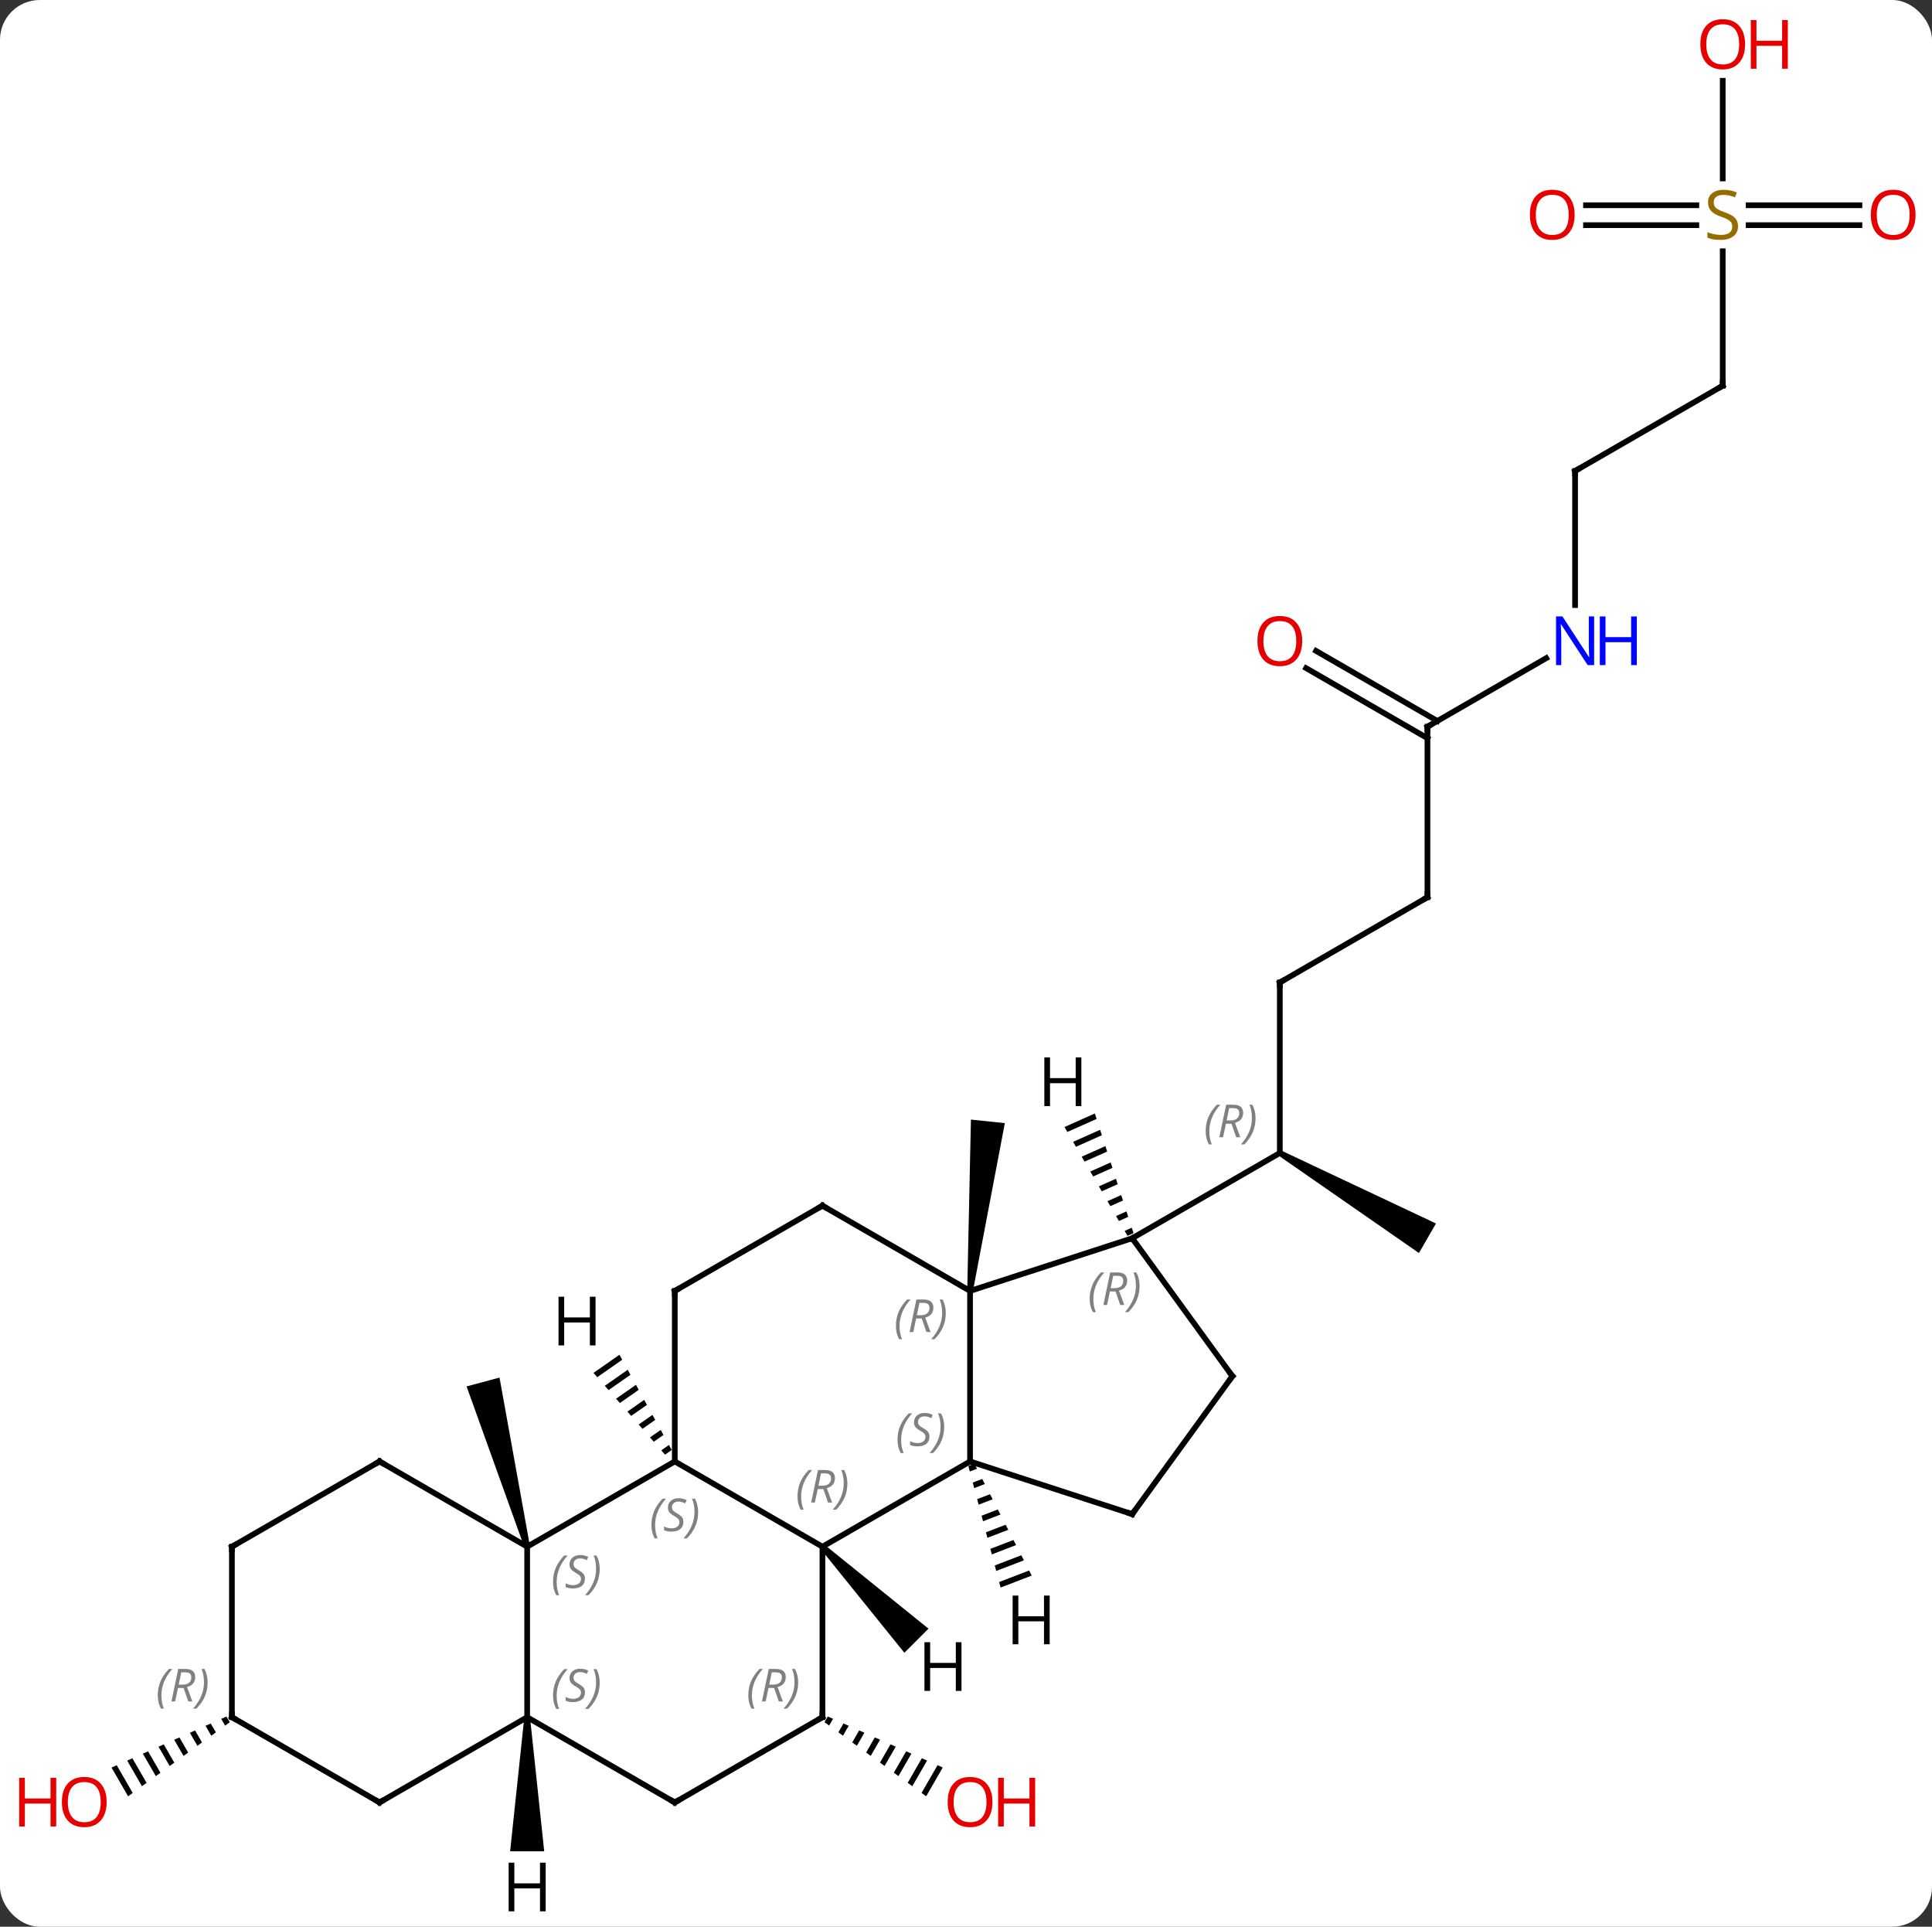 <svg width="340" viewBox="0 0 340 339" style="fill-opacity:1; color-rendering:auto; color-interpolation:auto; text-rendering:auto; stroke:black; stroke-linecap:square; stroke-miterlimit:10; shape-rendering:auto; stroke-opacity:1; fill:black; stroke-dasharray:none; font-weight:normal; stroke-width:1; font-family:'Open Sans'; font-style:normal; stroke-linejoin:miter; font-size:12; stroke-dashoffset:0; image-rendering:auto;" height="339" class="cas-substance-image" xmlns:xlink="http://www.w3.org/1999/xlink" xmlns="http://www.w3.org/2000/svg"><rect x="0" y="0" width="340" height="339" fill="#333333" stroke="none"/><svg class="cas-substance-single-component"><rect y="0" x="0" width="340" stroke="none" ry="7" rx="7" height="339" fill="white" class="cas-substance-group"/><svg y="0" x="0" width="340" viewBox="0 0 340 339" style="fill:black;" height="339" class="cas-substance-single-component-image"><svg><g><g transform="translate(174,170)" style="text-rendering:geometricPrecision; color-rendering:optimizeQuality; color-interpolation:linearRGB; stroke-linecap:butt; image-rendering:optimizeQuality;"><path style="stroke:none;" d="M-2.788 57.187 L-3.782 57.083 L-3.134 26.986 L2.834 27.613 Z"/><path style="stroke:none;" d="M-28.318 132.011 L-28.898 133.017 L-28.085 133.61 L-28.085 133.61 L-27.399 132.419 L-27.399 132.419 L-28.318 132.011 ZM-25.56 133.236 L-26.459 134.794 L-26.459 134.794 L-25.645 135.387 L-25.645 135.387 L-24.64 133.643 L-24.64 133.643 L-25.56 133.236 ZM-22.802 134.46 L-24.019 136.571 L-24.019 136.571 L-23.206 137.163 L-23.206 137.163 L-21.882 134.868 L-21.882 134.868 L-22.802 134.46 ZM-20.043 135.684 L-21.58 138.348 L-21.58 138.348 L-20.767 138.94 L-20.767 138.94 L-19.124 136.092 L-19.124 136.092 L-20.043 135.684 ZM-17.285 136.908 L-19.14 140.125 L-19.14 140.125 L-18.327 140.717 L-18.327 140.717 L-16.366 137.316 L-16.366 137.316 L-17.285 136.908 ZM-14.527 138.132 L-16.701 141.902 L-16.701 141.902 L-15.888 142.494 L-15.888 142.494 L-13.608 138.54 L-13.608 138.54 L-14.527 138.132 ZM-11.769 139.356 L-14.261 143.679 L-14.261 143.679 L-13.448 144.271 L-13.448 144.271 L-10.849 139.764 L-10.849 139.764 L-11.769 139.356 ZM-9.011 140.58 L-11.822 145.455 L-11.822 145.455 L-11.009 146.048 L-11.009 146.048 L-8.091 140.988 L-8.091 140.988 L-9.011 140.58 Z"/><line y2="2.865" y1="32.865" x2="51.228" x1="51.228" style="fill:none;"/><path style="stroke:none;" d="M50.978 33.298 L51.478 32.432 L78.708 45.267 L75.708 50.463 Z"/><line y2="47.865" y1="32.865" x2="25.248" x1="51.228" style="fill:none;"/><line y2="-12.135" y1="2.865" x2="77.208" x1="51.228" style="fill:none;"/><line y2="-42.135" y1="-12.135" x2="77.208" x1="77.208" style="fill:none;"/><line y2="-54.2" y1="-42.135" x2="98.104" x1="77.208" style="fill:none;"/><line y2="-55.472" y1="-43.145" x2="57.608" x1="78.958" style="fill:none;"/><line y2="-52.441" y1="-40.114" x2="55.858" x1="77.208" style="fill:none;"/><line y2="-87.135" y1="-63.541" x2="103.188" x1="103.188" style="fill:none;"/><line y2="-102.135" y1="-87.135" x2="129.171" x1="103.188" style="fill:none;"/><line y2="-125.791" y1="-102.135" x2="129.171" x1="129.171" style="fill:none;"/><line y2="-130.385" y1="-130.385" x2="153.233" x1="133.732" style="fill:none;"/><line y2="-133.885" y1="-133.885" x2="153.233" x1="133.732" style="fill:none;"/><line y2="-133.885" y1="-133.885" x2="105.109" x1="124.528" style="fill:none;"/><line y2="-130.385" y1="-130.385" x2="105.109" x1="124.528" style="fill:none;"/><line y2="-155.783" y1="-138.604" x2="129.171" x1="129.171" style="fill:none;"/><path style="stroke:none;" d="M-80.745 102.006 L-81.711 102.264 L-91.89 73.934 L-86.094 72.382 Z"/><path style="stroke:none;" d="M-134.15 132.018 L-135.07 132.426 L-134.382 133.619 L-134.382 133.619 L-133.568 133.027 L-133.568 133.027 L-134.15 132.018 ZM-136.908 133.243 L-137.827 133.651 L-137.827 133.651 L-136.821 135.395 L-136.008 134.803 L-136.908 133.243 ZM-139.666 134.467 L-140.585 134.875 L-139.261 137.172 L-139.261 137.172 L-138.448 136.58 L-139.666 134.467 ZM-142.424 135.691 L-143.344 136.099 L-143.344 136.099 L-141.701 138.948 L-140.887 138.356 L-142.424 135.691 ZM-145.182 136.916 L-146.101 137.324 L-146.101 137.324 L-144.141 140.724 L-143.327 140.132 L-143.327 140.132 L-145.182 136.916 ZM-147.94 138.14 L-148.859 138.548 L-148.859 138.548 L-146.58 142.501 L-145.767 141.909 L-145.767 141.909 L-147.94 138.14 ZM-150.698 139.364 L-151.617 139.773 L-151.617 139.773 L-149.02 144.277 L-149.02 144.277 L-148.207 143.685 L-150.698 139.364 ZM-153.456 140.589 L-154.375 140.997 L-154.375 140.997 L-151.459 146.053 L-150.646 145.461 L-150.646 145.461 L-153.456 140.589 Z"/><line y2="102.135" y1="87.135" x2="-29.265" x1="-3.285" style="fill:none;"/><line y2="57.135" y1="87.135" x2="-3.285" x1="-3.285" style="fill:none;"/><line y2="96.405" y1="87.135" x2="25.248" x1="-3.285" style="fill:none;"/><line y2="87.135" y1="102.135" x2="-55.248" x1="-29.265" style="fill:none;"/><line y2="132.135" y1="102.135" x2="-29.265" x1="-29.265" style="fill:none;"/><line y2="47.865" y1="57.135" x2="25.248" x1="-3.285" style="fill:none;"/><line y2="42.135" y1="57.135" x2="-29.265" x1="-3.285" style="fill:none;"/><line y2="72.135" y1="96.405" x2="42.879" x1="25.248" style="fill:none;"/><line y2="102.135" y1="87.135" x2="-81.228" x1="-55.248" style="fill:none;"/><line y2="57.135" y1="87.135" x2="-55.248" x1="-55.248" style="fill:none;"/><line y2="147.135" y1="132.135" x2="-55.248" x1="-29.265" style="fill:none;"/><line y2="72.135" y1="47.865" x2="42.879" x1="25.248" style="fill:none;"/><line y2="57.135" y1="42.135" x2="-55.248" x1="-29.265" style="fill:none;"/><line y2="132.135" y1="102.135" x2="-81.228" x1="-81.228" style="fill:none;"/><line y2="87.135" y1="102.135" x2="-107.208" x1="-81.228" style="fill:none;"/><line y2="132.135" y1="147.135" x2="-81.228" x1="-55.248" style="fill:none;"/><line y2="147.135" y1="132.135" x2="-107.208" x1="-81.228" style="fill:none;"/><line y2="102.135" y1="87.135" x2="-133.188" x1="-107.208" style="fill:none;"/><line y2="132.135" y1="147.135" x2="-133.188" x1="-107.208" style="fill:none;"/><line y2="132.135" y1="102.135" x2="-133.188" x1="-133.188" style="fill:none;"/><path style="stroke:none;" d="M-2.525 87.529 L-3.586 87.937 L-3.586 87.937 L-3.328 88.909 L-3.328 88.909 L-2.066 88.424 L-2.066 88.424 L-2.525 87.529 ZM-1.149 90.214 L-2.812 90.853 L-2.812 90.853 L-2.554 91.825 L-2.554 91.825 L-0.69 91.109 L-0.69 91.109 L-1.149 90.214 ZM0.227 92.899 L-2.038 93.769 L-2.038 93.769 L-1.78 94.741 L-1.78 94.741 L0.686 93.794 L0.686 93.794 L0.227 92.899 ZM1.603 95.585 L-1.263 96.685 L-1.263 96.685 L-1.005 97.657 L-1.005 97.657 L2.062 96.48 L2.062 96.48 L1.603 95.585 ZM2.979 98.27 L-0.489 99.601 L-0.489 99.601 L-0.231 100.573 L-0.231 100.573 L3.438 99.165 L3.438 99.165 L2.979 98.27 ZM4.355 100.955 L0.286 102.517 L0.286 102.517 L0.544 103.49 L0.544 103.49 L4.814 101.85 L4.814 101.85 L4.355 100.955 ZM5.731 103.64 L1.06 105.433 L1.06 105.433 L1.318 106.406 L1.318 106.406 L6.189 104.535 L6.189 104.535 L5.731 103.64 ZM7.107 106.325 L1.834 108.35 L1.834 108.35 L2.092 109.322 L2.092 109.322 L7.565 107.22 L7.565 107.22 L7.107 106.325 Z"/><path style="stroke:none;" d="M-29.619 102.489 L-28.911 101.781 L-10.603 116.555 L-14.845 120.797 Z"/><path style="stroke:none;" d="M-64.99 68.362 L-69.556 71.558 L-69.556 71.558 L-68.893 72.314 L-68.893 72.314 L-64.506 69.244 L-64.506 69.244 L-64.99 68.362 ZM-63.537 71.008 L-67.567 73.828 L-66.904 74.585 L-66.904 74.585 L-63.053 71.89 L-63.053 71.89 L-63.537 71.008 ZM-62.084 73.654 L-65.578 76.098 L-65.578 76.098 L-64.915 76.855 L-64.915 76.855 L-61.6 74.536 L-61.6 74.536 L-62.084 73.654 ZM-60.632 76.299 L-63.589 78.369 L-62.926 79.126 L-62.926 79.126 L-60.147 77.181 L-60.147 77.181 L-60.632 76.299 ZM-59.179 78.945 L-61.6 80.639 L-61.6 80.639 L-60.937 81.396 L-60.937 81.396 L-58.694 79.827 L-58.694 79.827 L-59.179 78.945 ZM-57.726 81.591 L-59.611 82.91 L-58.948 83.666 L-58.948 83.666 L-57.241 82.473 L-57.241 82.473 L-57.726 81.591 ZM-56.273 84.236 L-57.621 85.18 L-57.621 85.18 L-56.959 85.937 L-56.959 85.937 L-55.788 85.118 L-55.788 85.118 L-56.273 84.236 Z"/><path style="stroke:none;" d="M18.673 25.914 L13.333 28.291 L13.333 28.291 L13.837 29.161 L13.837 29.161 L18.983 26.871 L18.673 25.914 ZM19.601 28.785 L14.845 30.902 L14.845 30.902 L15.35 31.772 L15.35 31.772 L19.911 29.742 L19.601 28.785 ZM20.53 31.656 L16.358 33.513 L16.358 33.513 L16.862 34.383 L16.862 34.383 L20.839 32.613 L20.839 32.613 L20.53 31.656 ZM21.458 34.526 L17.871 36.123 L18.375 36.993 L18.375 36.993 L21.767 35.483 L21.767 35.483 L21.458 34.526 ZM22.386 37.397 L19.383 38.734 L19.383 38.734 L19.887 39.604 L19.887 39.604 L22.695 38.354 L22.386 37.397 ZM23.314 40.268 L20.896 41.345 L20.896 41.345 L21.4 42.215 L21.4 42.215 L23.624 41.225 L23.624 41.225 L23.314 40.268 ZM24.242 43.139 L22.408 43.955 L22.408 43.955 L22.912 44.826 L22.912 44.826 L24.552 44.096 L24.552 44.096 L24.242 43.139 ZM25.171 46.01 L23.921 46.566 L23.921 46.566 L24.425 47.436 L25.48 46.967 L25.48 46.967 L25.171 46.01 Z"/><path style="stroke:none;" d="M-81.728 132.135 L-80.728 132.135 L-78.228 155.729 L-84.228 155.729 Z"/></g><g transform="translate(174,170)" style="fill:rgb(230,0,0); text-rendering:geometricPrecision; color-rendering:optimizeQuality; image-rendering:optimizeQuality; font-family:'Open Sans'; stroke:rgb(230,0,0); color-interpolation:linearRGB;"><path style="stroke:none;" d="M0.652 147.065 Q0.652 149.127 -0.387 150.307 Q-1.426 151.487 -3.269 151.487 Q-5.16 151.487 -6.191 150.322 Q-7.223 149.158 -7.223 147.049 Q-7.223 144.955 -6.191 143.807 Q-5.16 142.658 -3.269 142.658 Q-1.41 142.658 -0.379 143.83 Q0.652 145.002 0.652 147.065 ZM-6.176 147.065 Q-6.176 148.799 -5.433 149.705 Q-4.691 150.612 -3.269 150.612 Q-1.847 150.612 -1.121 149.713 Q-0.394 148.815 -0.394 147.065 Q-0.394 145.33 -1.121 144.44 Q-1.847 143.549 -3.269 143.549 Q-4.691 143.549 -5.433 144.447 Q-6.176 145.346 -6.176 147.065 Z"/><path style="stroke:none;" d="M8.168 151.362 L7.168 151.362 L7.168 147.33 L2.652 147.33 L2.652 151.362 L1.653 151.362 L1.653 142.799 L2.652 142.799 L2.652 146.44 L7.168 146.44 L7.168 142.799 L8.168 142.799 L8.168 151.362 Z"/></g><g transform="translate(174,170)" style="font-size:8.4px; fill:gray; text-rendering:geometricPrecision; image-rendering:optimizeQuality; color-rendering:optimizeQuality; font-family:'Open Sans'; font-style:italic; stroke:gray; color-interpolation:linearRGB;"><path style="stroke:none;" d="M38.179 29.029 Q38.179 27.701 38.648 26.576 Q39.117 25.451 40.148 24.373 L40.757 24.373 Q39.788 25.435 39.304 26.607 Q38.82 27.779 38.82 29.013 Q38.82 30.341 39.257 31.357 L38.742 31.357 Q38.179 30.326 38.179 29.029 ZM41.739 27.716 L41.239 30.091 L40.583 30.091 L41.786 24.373 L43.036 24.373 Q44.77 24.373 44.77 25.81 Q44.77 27.17 43.333 27.56 L44.27 30.091 L43.552 30.091 L42.724 27.716 L41.739 27.716 ZM42.317 24.966 Q41.927 26.888 41.864 27.138 L42.52 27.138 Q43.27 27.138 43.677 26.81 Q44.083 26.482 44.083 25.857 Q44.083 25.388 43.825 25.177 Q43.567 24.966 42.974 24.966 L42.317 24.966 ZM46.956 26.716 Q46.956 28.045 46.48 29.177 Q46.003 30.31 44.988 31.357 L44.378 31.357 Q46.316 29.201 46.316 26.716 Q46.316 25.388 45.878 24.373 L46.394 24.373 Q46.956 25.435 46.956 26.716 Z"/></g><g transform="translate(174,170)" style="stroke-linecap:butt; font-size:8.4px; text-rendering:geometricPrecision; image-rendering:optimizeQuality; color-rendering:optimizeQuality; font-family:'Open Sans'; font-style:italic; color-interpolation:linearRGB; stroke-miterlimit:5;"><path style="fill:none;" d="M51.228 3.365 L51.228 2.865 L51.661 2.615"/><path style="fill:none;" d="M76.775 -11.885 L77.208 -12.135 L77.208 -12.635"/><path style="fill:none;" d="M77.208 -41.635 L77.208 -42.135 L77.641 -42.385"/></g><g transform="translate(174,170)" style="stroke-linecap:butt; fill:rgb(0,5,255); text-rendering:geometricPrecision; color-rendering:optimizeQuality; image-rendering:optimizeQuality; font-family:'Open Sans'; stroke:rgb(0,5,255); color-interpolation:linearRGB; stroke-miterlimit:5;"><path style="stroke:none;" d="M106.54 -52.979 L105.399 -52.979 L100.711 -60.166 L100.665 -60.166 Q100.758 -58.901 100.758 -57.854 L100.758 -52.979 L99.836 -52.979 L99.836 -61.541 L100.961 -61.541 L105.633 -54.385 L105.68 -54.385 Q105.68 -54.541 105.633 -55.401 Q105.586 -56.26 105.602 -56.635 L105.602 -61.541 L106.54 -61.541 L106.54 -52.979 Z"/><path style="stroke:none;" d="M114.055 -52.979 L113.055 -52.979 L113.055 -57.01 L108.54 -57.01 L108.54 -52.979 L107.54 -52.979 L107.54 -61.541 L108.54 -61.541 L108.54 -57.901 L113.055 -57.901 L113.055 -61.541 L114.055 -61.541 L114.055 -52.979 Z"/><path style="fill:rgb(230,0,0); stroke:none;" d="M55.166 -57.205 Q55.166 -55.143 54.126 -53.963 Q53.087 -52.783 51.244 -52.783 Q49.353 -52.783 48.322 -53.947 Q47.291 -55.112 47.291 -57.221 Q47.291 -59.315 48.322 -60.463 Q49.353 -61.612 51.244 -61.612 Q53.103 -61.612 54.134 -60.44 Q55.166 -59.268 55.166 -57.205 ZM48.337 -57.205 Q48.337 -55.471 49.08 -54.565 Q49.822 -53.658 51.244 -53.658 Q52.666 -53.658 53.392 -54.557 Q54.119 -55.455 54.119 -57.205 Q54.119 -58.94 53.392 -59.83 Q52.666 -60.721 51.244 -60.721 Q49.822 -60.721 49.08 -59.822 Q48.337 -58.924 48.337 -57.205 Z"/><path style="fill:none; stroke:black;" d="M103.188 -86.635 L103.188 -87.135 L103.621 -87.385"/><path style="fill:none; stroke:black;" d="M128.738 -101.885 L129.171 -102.135 L129.171 -102.635"/><path style="fill:rgb(148,108,0); stroke:none;" d="M131.866 -130.197 Q131.866 -129.072 131.046 -128.432 Q130.226 -127.791 128.819 -127.791 Q127.288 -127.791 126.476 -128.197 L126.476 -129.151 Q127.007 -128.932 127.624 -128.799 Q128.241 -128.666 128.851 -128.666 Q129.851 -128.666 130.351 -129.049 Q130.851 -129.432 130.851 -130.104 Q130.851 -130.541 130.671 -130.83 Q130.491 -131.119 130.077 -131.362 Q129.663 -131.604 128.804 -131.901 Q127.616 -132.322 127.101 -132.908 Q126.585 -133.494 126.585 -134.447 Q126.585 -135.432 127.327 -136.018 Q128.069 -136.604 129.304 -136.604 Q130.569 -136.604 131.648 -136.135 L131.335 -135.276 Q130.273 -135.713 129.273 -135.713 Q128.476 -135.713 128.03 -135.377 Q127.585 -135.041 127.585 -134.432 Q127.585 -133.994 127.749 -133.705 Q127.913 -133.416 128.304 -133.182 Q128.694 -132.947 129.507 -132.651 Q130.851 -132.182 131.358 -131.627 Q131.866 -131.072 131.866 -130.197 Z"/><path style="fill:rgb(230,0,0); stroke:none;" d="M163.108 -132.205 Q163.108 -130.143 162.069 -128.963 Q161.03 -127.783 159.187 -127.783 Q157.296 -127.783 156.265 -128.947 Q155.233 -130.112 155.233 -132.221 Q155.233 -134.315 156.265 -135.463 Q157.296 -136.612 159.187 -136.612 Q161.046 -136.612 162.077 -135.44 Q163.108 -134.268 163.108 -132.205 ZM156.28 -132.205 Q156.28 -130.471 157.023 -129.565 Q157.765 -128.658 159.187 -128.658 Q160.608 -128.658 161.335 -129.557 Q162.062 -130.455 162.062 -132.205 Q162.062 -133.94 161.335 -134.83 Q160.608 -135.721 159.187 -135.721 Q157.765 -135.721 157.023 -134.822 Q156.28 -133.924 156.28 -132.205 Z"/><path style="fill:rgb(230,0,0); stroke:none;" d="M103.109 -132.205 Q103.109 -130.143 102.069 -128.963 Q101.03 -127.783 99.187 -127.783 Q97.296 -127.783 96.265 -128.947 Q95.234 -130.112 95.234 -132.221 Q95.234 -134.315 96.265 -135.463 Q97.296 -136.612 99.187 -136.612 Q101.046 -136.612 102.077 -135.44 Q103.109 -134.268 103.109 -132.205 ZM96.28 -132.205 Q96.28 -130.471 97.023 -129.565 Q97.765 -128.658 99.187 -128.658 Q100.609 -128.658 101.335 -129.557 Q102.062 -130.455 102.062 -132.205 Q102.062 -133.94 101.335 -134.83 Q100.609 -135.721 99.187 -135.721 Q97.765 -135.721 97.023 -134.822 Q96.28 -133.924 96.28 -132.205 Z"/><path style="fill:rgb(230,0,0); stroke:none;" d="M133.108 -162.205 Q133.108 -160.143 132.069 -158.963 Q131.03 -157.783 129.187 -157.783 Q127.296 -157.783 126.265 -158.947 Q125.234 -160.112 125.234 -162.221 Q125.234 -164.315 126.265 -165.463 Q127.296 -166.612 129.187 -166.612 Q131.046 -166.612 132.077 -165.44 Q133.108 -164.268 133.108 -162.205 ZM126.28 -162.205 Q126.28 -160.471 127.023 -159.565 Q127.765 -158.658 129.187 -158.658 Q130.608 -158.658 131.335 -159.557 Q132.062 -160.455 132.062 -162.205 Q132.062 -163.94 131.335 -164.83 Q130.608 -165.721 129.187 -165.721 Q127.765 -165.721 127.023 -164.822 Q126.28 -163.924 126.28 -162.205 Z"/><path style="fill:rgb(230,0,0); stroke:none;" d="M140.624 -157.908 L139.624 -157.908 L139.624 -161.94 L135.108 -161.94 L135.108 -157.908 L134.108 -157.908 L134.108 -166.471 L135.108 -166.471 L135.108 -162.83 L139.624 -162.83 L139.624 -166.471 L140.624 -166.471 L140.624 -157.908 Z"/><path style="fill:rgb(230,0,0); stroke:none;" d="M-155.233 147.065 Q-155.233 149.127 -156.273 150.307 Q-157.312 151.487 -159.155 151.487 Q-161.046 151.487 -162.077 150.322 Q-163.108 149.158 -163.108 147.049 Q-163.108 144.955 -162.077 143.807 Q-161.046 142.658 -159.155 142.658 Q-157.296 142.658 -156.265 143.83 Q-155.233 145.002 -155.233 147.065 ZM-162.062 147.065 Q-162.062 148.799 -161.319 149.705 Q-160.577 150.612 -159.155 150.612 Q-157.733 150.612 -157.007 149.713 Q-156.28 148.815 -156.28 147.065 Q-156.28 145.33 -157.007 144.44 Q-157.733 143.549 -159.155 143.549 Q-160.577 143.549 -161.319 144.447 Q-162.062 145.346 -162.062 147.065 Z"/><path style="fill:rgb(230,0,0); stroke:none;" d="M-164.108 151.362 L-165.108 151.362 L-165.108 147.33 L-169.624 147.33 L-169.624 151.362 L-170.624 151.362 L-170.624 142.799 L-169.624 142.799 L-169.624 146.44 L-165.108 146.44 L-165.108 142.799 L-164.108 142.799 L-164.108 151.362 Z"/></g><g transform="translate(174,170)" style="stroke-linecap:butt; font-size:8.4px; fill:gray; text-rendering:geometricPrecision; image-rendering:optimizeQuality; color-rendering:optimizeQuality; font-family:'Open Sans'; font-style:italic; stroke:gray; color-interpolation:linearRGB; stroke-miterlimit:5;"><path style="stroke:none;" d="M-16.054 83.338 Q-16.054 82.01 -15.585 80.885 Q-15.116 79.76 -14.085 78.682 L-13.476 78.682 Q-14.444 79.744 -14.929 80.916 Q-15.413 82.088 -15.413 83.323 Q-15.413 84.651 -14.976 85.666 L-15.491 85.666 Q-16.054 84.635 -16.054 83.338 ZM-10.431 82.744 Q-10.431 83.573 -10.978 84.026 Q-11.525 84.479 -12.525 84.479 Q-12.931 84.479 -13.244 84.424 Q-13.556 84.369 -13.838 84.229 L-13.838 83.573 Q-13.213 83.901 -12.509 83.901 Q-11.884 83.901 -11.509 83.604 Q-11.134 83.307 -11.134 82.791 Q-11.134 82.479 -11.338 82.252 Q-11.541 82.026 -12.103 81.698 Q-12.697 81.369 -12.923 81.041 Q-13.15 80.713 -13.15 80.26 Q-13.15 79.526 -12.634 79.065 Q-12.119 78.604 -11.275 78.604 Q-10.9 78.604 -10.564 78.682 Q-10.228 78.76 -9.853 78.932 L-10.119 79.526 Q-10.369 79.369 -10.689 79.284 Q-11.009 79.198 -11.275 79.198 Q-11.806 79.198 -12.127 79.471 Q-12.447 79.744 -12.447 80.213 Q-12.447 80.416 -12.377 80.565 Q-12.306 80.713 -12.166 80.846 Q-12.025 80.979 -11.603 81.229 Q-11.041 81.573 -10.838 81.768 Q-10.634 81.963 -10.533 82.198 Q-10.431 82.432 -10.431 82.744 ZM-7.837 81.026 Q-7.837 82.354 -8.313 83.487 Q-8.79 84.619 -9.806 85.666 L-10.415 85.666 Q-8.477 83.51 -8.477 81.026 Q-8.477 79.698 -8.915 78.682 L-8.399 78.682 Q-7.837 79.744 -7.837 81.026 Z"/><path style="stroke:none;" d="M-33.654 93.299 Q-33.654 91.971 -33.185 90.846 Q-32.716 89.721 -31.685 88.643 L-31.076 88.643 Q-32.044 89.705 -32.529 90.877 Q-33.013 92.049 -33.013 93.283 Q-33.013 94.612 -32.576 95.627 L-33.091 95.627 Q-33.654 94.596 -33.654 93.299 ZM-30.094 91.987 L-30.594 94.362 L-31.25 94.362 L-30.047 88.643 L-28.797 88.643 Q-27.063 88.643 -27.063 90.08 Q-27.063 91.44 -28.5 91.83 L-27.563 94.362 L-28.281 94.362 L-29.11 91.987 L-30.094 91.987 ZM-29.516 89.237 Q-29.906 91.158 -29.969 91.408 L-29.313 91.408 Q-28.563 91.408 -28.156 91.08 Q-27.75 90.752 -27.75 90.127 Q-27.75 89.658 -28.008 89.448 Q-28.266 89.237 -28.86 89.237 L-29.516 89.237 ZM-24.877 90.987 Q-24.877 92.315 -25.353 93.448 Q-25.83 94.58 -26.845 95.627 L-27.455 95.627 Q-25.517 93.471 -25.517 90.987 Q-25.517 89.658 -25.955 88.643 L-25.439 88.643 Q-24.877 89.705 -24.877 90.987 Z"/><path style="stroke:none;" d="M-16.334 63.299 Q-16.334 61.971 -15.865 60.846 Q-15.396 59.721 -14.365 58.643 L-13.756 58.643 Q-14.725 59.705 -15.209 60.877 Q-15.693 62.049 -15.693 63.283 Q-15.693 64.612 -15.256 65.627 L-15.771 65.627 Q-16.334 64.596 -16.334 63.299 ZM-12.774 61.986 L-13.274 64.362 L-13.93 64.362 L-12.727 58.643 L-11.477 58.643 Q-9.743 58.643 -9.743 60.08 Q-9.743 61.44 -11.18 61.83 L-10.243 64.362 L-10.961 64.362 L-11.79 61.986 L-12.774 61.986 ZM-12.196 59.236 Q-12.586 61.158 -12.649 61.408 L-11.993 61.408 Q-11.243 61.408 -10.836 61.08 Q-10.43 60.752 -10.43 60.127 Q-10.43 59.658 -10.688 59.447 Q-10.946 59.236 -11.54 59.236 L-12.196 59.236 ZM-7.557 60.986 Q-7.557 62.315 -8.033 63.447 Q-8.51 64.58 -9.525 65.627 L-10.135 65.627 Q-8.197 63.471 -8.197 60.986 Q-8.197 59.658 -8.635 58.643 L-8.119 58.643 Q-7.557 59.705 -7.557 60.986 Z"/><path style="fill:none; stroke:black;" d="M24.773 96.251 L25.248 96.405 L25.542 96.001"/><path style="stroke:none;" d="M-59.356 98.338 Q-59.356 97.01 -58.888 95.885 Q-58.419 94.76 -57.388 93.682 L-56.778 93.682 Q-57.747 94.744 -58.231 95.916 Q-58.716 97.088 -58.716 98.323 Q-58.716 99.651 -58.278 100.666 L-58.794 100.666 Q-59.356 99.635 -59.356 98.338 ZM-53.734 97.744 Q-53.734 98.573 -54.281 99.026 Q-54.828 99.479 -55.828 99.479 Q-56.234 99.479 -56.546 99.424 Q-56.859 99.369 -57.14 99.229 L-57.14 98.573 Q-56.515 98.901 -55.812 98.901 Q-55.187 98.901 -54.812 98.604 Q-54.437 98.307 -54.437 97.791 Q-54.437 97.479 -54.64 97.252 Q-54.843 97.026 -55.406 96.698 Q-55.999 96.369 -56.226 96.041 Q-56.453 95.713 -56.453 95.26 Q-56.453 94.526 -55.937 94.065 Q-55.421 93.604 -54.578 93.604 Q-54.203 93.604 -53.867 93.682 Q-53.531 93.76 -53.156 93.932 L-53.421 94.526 Q-53.671 94.369 -53.992 94.283 Q-54.312 94.198 -54.578 94.198 Q-55.109 94.198 -55.429 94.471 Q-55.749 94.744 -55.749 95.213 Q-55.749 95.416 -55.679 95.565 Q-55.609 95.713 -55.468 95.846 Q-55.328 95.979 -54.906 96.229 Q-54.343 96.573 -54.14 96.768 Q-53.937 96.963 -53.835 97.198 Q-53.734 97.432 -53.734 97.744 ZM-51.139 96.026 Q-51.139 97.354 -51.616 98.487 Q-52.092 99.619 -53.108 100.666 L-53.717 100.666 Q-51.78 98.51 -51.78 96.026 Q-51.78 94.698 -52.217 93.682 L-51.702 93.682 Q-51.139 94.744 -51.139 96.026 Z"/><path style="fill:none; stroke:black;" d="M-29.265 131.635 L-29.265 132.135 L-29.698 132.385"/><path style="stroke:none;" d="M-42.314 128.299 Q-42.314 126.971 -41.845 125.846 Q-41.377 124.721 -40.345 123.643 L-39.736 123.643 Q-40.705 124.705 -41.189 125.877 Q-41.673 127.049 -41.673 128.284 Q-41.673 129.612 -41.236 130.627 L-41.752 130.627 Q-42.314 129.596 -42.314 128.299 ZM-38.754 126.987 L-39.254 129.362 L-39.91 129.362 L-38.707 123.643 L-37.457 123.643 Q-35.723 123.643 -35.723 125.08 Q-35.723 126.44 -37.16 126.83 L-36.223 129.362 L-36.941 129.362 L-37.77 126.987 L-38.754 126.987 ZM-38.176 124.237 Q-38.566 126.159 -38.629 126.409 L-37.973 126.409 Q-37.223 126.409 -36.816 126.08 Q-36.41 125.752 -36.41 125.127 Q-36.41 124.659 -36.668 124.448 Q-36.926 124.237 -37.52 124.237 L-38.176 124.237 ZM-33.537 125.987 Q-33.537 127.315 -34.013 128.448 Q-34.49 129.58 -35.505 130.627 L-36.115 130.627 Q-34.177 128.471 -34.177 125.987 Q-34.177 124.659 -34.615 123.643 L-34.099 123.643 Q-33.537 124.705 -33.537 125.987 Z"/><path style="stroke:none;" d="M17.769 58.539 Q17.769 57.211 18.238 56.086 Q18.706 54.961 19.738 53.883 L20.347 53.883 Q19.378 54.946 18.894 56.118 Q18.409 57.289 18.409 58.524 Q18.409 59.852 18.847 60.868 L18.331 60.868 Q17.769 59.836 17.769 58.539 ZM21.329 57.227 L20.829 59.602 L20.173 59.602 L21.376 53.883 L22.626 53.883 Q24.36 53.883 24.36 55.321 Q24.36 56.68 22.923 57.071 L23.86 59.602 L23.141 59.602 L22.313 57.227 L21.329 57.227 ZM21.907 54.477 Q21.516 56.399 21.454 56.649 L22.11 56.649 Q22.86 56.649 23.266 56.321 Q23.673 55.993 23.673 55.368 Q23.673 54.899 23.415 54.688 Q23.157 54.477 22.563 54.477 L21.907 54.477 ZM26.546 56.227 Q26.546 57.555 26.07 58.688 Q25.593 59.821 24.577 60.868 L23.968 60.868 Q25.905 58.711 25.905 56.227 Q25.905 54.899 25.468 53.883 L25.983 53.883 Q26.546 54.946 26.546 56.227 Z"/><path style="fill:none; stroke:black;" d="M-28.832 42.385 L-29.265 42.135 L-29.698 42.385"/><path style="fill:none; stroke:black;" d="M42.585 72.54 L42.879 72.135 L42.585 71.731"/><path style="stroke:none;" d="M-76.676 108.338 Q-76.676 107.01 -76.207 105.885 Q-75.739 104.76 -74.707 103.682 L-74.098 103.682 Q-75.067 104.744 -75.551 105.916 Q-76.036 107.088 -76.036 108.322 Q-76.036 109.651 -75.598 110.666 L-76.114 110.666 Q-76.676 109.635 -76.676 108.338 ZM-71.054 107.744 Q-71.054 108.572 -71.601 109.026 Q-72.147 109.479 -73.147 109.479 Q-73.554 109.479 -73.866 109.424 Q-74.179 109.369 -74.46 109.229 L-74.46 108.572 Q-73.835 108.901 -73.132 108.901 Q-72.507 108.901 -72.132 108.604 Q-71.757 108.307 -71.757 107.791 Q-71.757 107.479 -71.96 107.252 Q-72.163 107.026 -72.726 106.697 Q-73.319 106.369 -73.546 106.041 Q-73.772 105.713 -73.772 105.26 Q-73.772 104.526 -73.257 104.065 Q-72.741 103.604 -71.897 103.604 Q-71.522 103.604 -71.186 103.682 Q-70.851 103.76 -70.476 103.932 L-70.741 104.526 Q-70.991 104.369 -71.311 104.283 Q-71.632 104.197 -71.897 104.197 Q-72.429 104.197 -72.749 104.471 Q-73.069 104.744 -73.069 105.213 Q-73.069 105.416 -72.999 105.565 Q-72.929 105.713 -72.788 105.846 Q-72.647 105.979 -72.226 106.229 Q-71.663 106.572 -71.46 106.768 Q-71.257 106.963 -71.155 107.197 Q-71.054 107.432 -71.054 107.744 ZM-68.459 106.026 Q-68.459 107.354 -68.936 108.487 Q-69.412 109.619 -70.428 110.666 L-71.037 110.666 Q-69.1 108.51 -69.1 106.026 Q-69.1 104.697 -69.537 103.682 L-69.022 103.682 Q-68.459 104.744 -68.459 106.026 Z"/><path style="fill:none; stroke:black;" d="M-55.248 57.635 L-55.248 57.135 L-54.815 56.885"/><path style="fill:none; stroke:black;" d="M-54.815 146.885 L-55.248 147.135 L-55.681 146.885"/><path style="stroke:none;" d="M-76.676 128.338 Q-76.676 127.01 -76.207 125.885 Q-75.739 124.76 -74.707 123.682 L-74.098 123.682 Q-75.067 124.744 -75.551 125.916 Q-76.036 127.088 -76.036 128.322 Q-76.036 129.651 -75.598 130.666 L-76.114 130.666 Q-76.676 129.635 -76.676 128.338 ZM-71.054 127.744 Q-71.054 128.572 -71.601 129.026 Q-72.147 129.479 -73.147 129.479 Q-73.554 129.479 -73.866 129.424 Q-74.179 129.369 -74.46 129.229 L-74.46 128.572 Q-73.835 128.901 -73.132 128.901 Q-72.507 128.901 -72.132 128.604 Q-71.757 128.307 -71.757 127.791 Q-71.757 127.479 -71.96 127.252 Q-72.163 127.026 -72.726 126.698 Q-73.319 126.369 -73.546 126.041 Q-73.772 125.713 -73.772 125.26 Q-73.772 124.526 -73.257 124.065 Q-72.741 123.604 -71.897 123.604 Q-71.522 123.604 -71.186 123.682 Q-70.851 123.76 -70.476 123.932 L-70.741 124.526 Q-70.991 124.369 -71.311 124.284 Q-71.632 124.198 -71.897 124.198 Q-72.429 124.198 -72.749 124.471 Q-73.069 124.744 -73.069 125.213 Q-73.069 125.416 -72.999 125.565 Q-72.929 125.713 -72.788 125.846 Q-72.647 125.979 -72.226 126.229 Q-71.663 126.573 -71.46 126.768 Q-71.257 126.963 -71.155 127.198 Q-71.054 127.432 -71.054 127.744 ZM-68.459 126.026 Q-68.459 127.354 -68.936 128.487 Q-69.412 129.619 -70.428 130.666 L-71.037 130.666 Q-69.1 128.51 -69.1 126.026 Q-69.1 124.698 -69.537 123.682 L-69.022 123.682 Q-68.459 124.744 -68.459 126.026 Z"/><path style="fill:none; stroke:black;" d="M-106.775 87.385 L-107.208 87.135 L-107.641 87.385"/><path style="fill:none; stroke:black;" d="M-106.775 146.885 L-107.208 147.135 L-107.641 146.885"/><path style="fill:none; stroke:black;" d="M-132.755 101.885 L-133.188 102.135 L-133.188 102.635"/><path style="fill:none; stroke:black;" d="M-132.755 132.385 L-133.188 132.135 L-133.188 131.635"/><path style="stroke:none;" d="M-146.237 128.299 Q-146.237 126.971 -145.768 125.846 Q-145.299 124.721 -144.268 123.643 L-143.659 123.643 Q-144.628 124.705 -145.112 125.877 Q-145.596 127.049 -145.596 128.284 Q-145.596 129.612 -145.159 130.627 L-145.674 130.627 Q-146.237 129.596 -146.237 128.299 ZM-142.677 126.987 L-143.177 129.362 L-143.833 129.362 L-142.63 123.643 L-141.38 123.643 Q-139.646 123.643 -139.646 125.08 Q-139.646 126.44 -141.083 126.83 L-140.146 129.362 L-140.864 129.362 L-141.692 126.987 L-142.677 126.987 ZM-142.099 124.237 Q-142.489 126.159 -142.552 126.409 L-141.896 126.409 Q-141.146 126.409 -140.739 126.08 Q-140.333 125.752 -140.333 125.127 Q-140.333 124.659 -140.591 124.448 Q-140.849 124.237 -141.442 124.237 L-142.099 124.237 ZM-137.46 125.987 Q-137.46 127.315 -137.936 128.448 Q-138.413 129.58 -139.428 130.627 L-140.038 130.627 Q-138.1 128.471 -138.1 125.987 Q-138.1 124.659 -138.538 123.643 L-138.022 123.643 Q-137.46 124.705 -137.46 125.987 Z"/></g><g transform="translate(174,170)" style="stroke-linecap:butt; text-rendering:geometricPrecision; color-rendering:optimizeQuality; image-rendering:optimizeQuality; font-family:'Open Sans'; color-interpolation:linearRGB; stroke-miterlimit:5;"><path style="stroke:none;" d="M10.725 119.299 L9.725 119.299 L9.725 115.268 L5.209 115.268 L5.209 119.299 L4.209 119.299 L4.209 110.737 L5.209 110.737 L5.209 114.377 L9.725 114.377 L9.725 110.737 L10.725 110.737 L10.725 119.299 Z"/><path style="stroke:none;" d="M-4.794 127.504 L-5.794 127.504 L-5.794 123.473 L-10.31 123.473 L-10.31 127.504 L-11.31 127.504 L-11.31 118.942 L-10.31 118.942 L-10.31 122.582 L-5.794 122.582 L-5.794 118.942 L-4.794 118.942 L-4.794 127.504 Z"/><path style="stroke:none;" d="M-69.195 66.718 L-70.195 66.718 L-70.195 62.687 L-74.711 62.687 L-74.711 66.718 L-75.711 66.718 L-75.711 58.156 L-74.711 58.156 L-74.711 61.796 L-70.195 61.796 L-70.195 58.156 L-69.195 58.156 L-69.195 66.718 Z"/><path style="stroke:none;" d="M16.302 24.613 L15.302 24.613 L15.302 20.582 L10.786 20.582 L10.786 24.613 L9.786 24.613 L9.786 16.051 L10.786 16.051 L10.786 19.691 L15.302 19.691 L15.302 16.051 L16.302 16.051 L16.302 24.613 Z"/><path style="stroke:none;" d="M-77.97 166.291 L-78.97 166.291 L-78.97 162.26 L-83.486 162.26 L-83.486 166.291 L-84.486 166.291 L-84.486 157.729 L-83.486 157.729 L-83.486 161.369 L-78.97 161.369 L-78.97 157.729 L-77.97 157.729 L-77.97 166.291 Z"/></g></g></svg></svg></svg></svg>